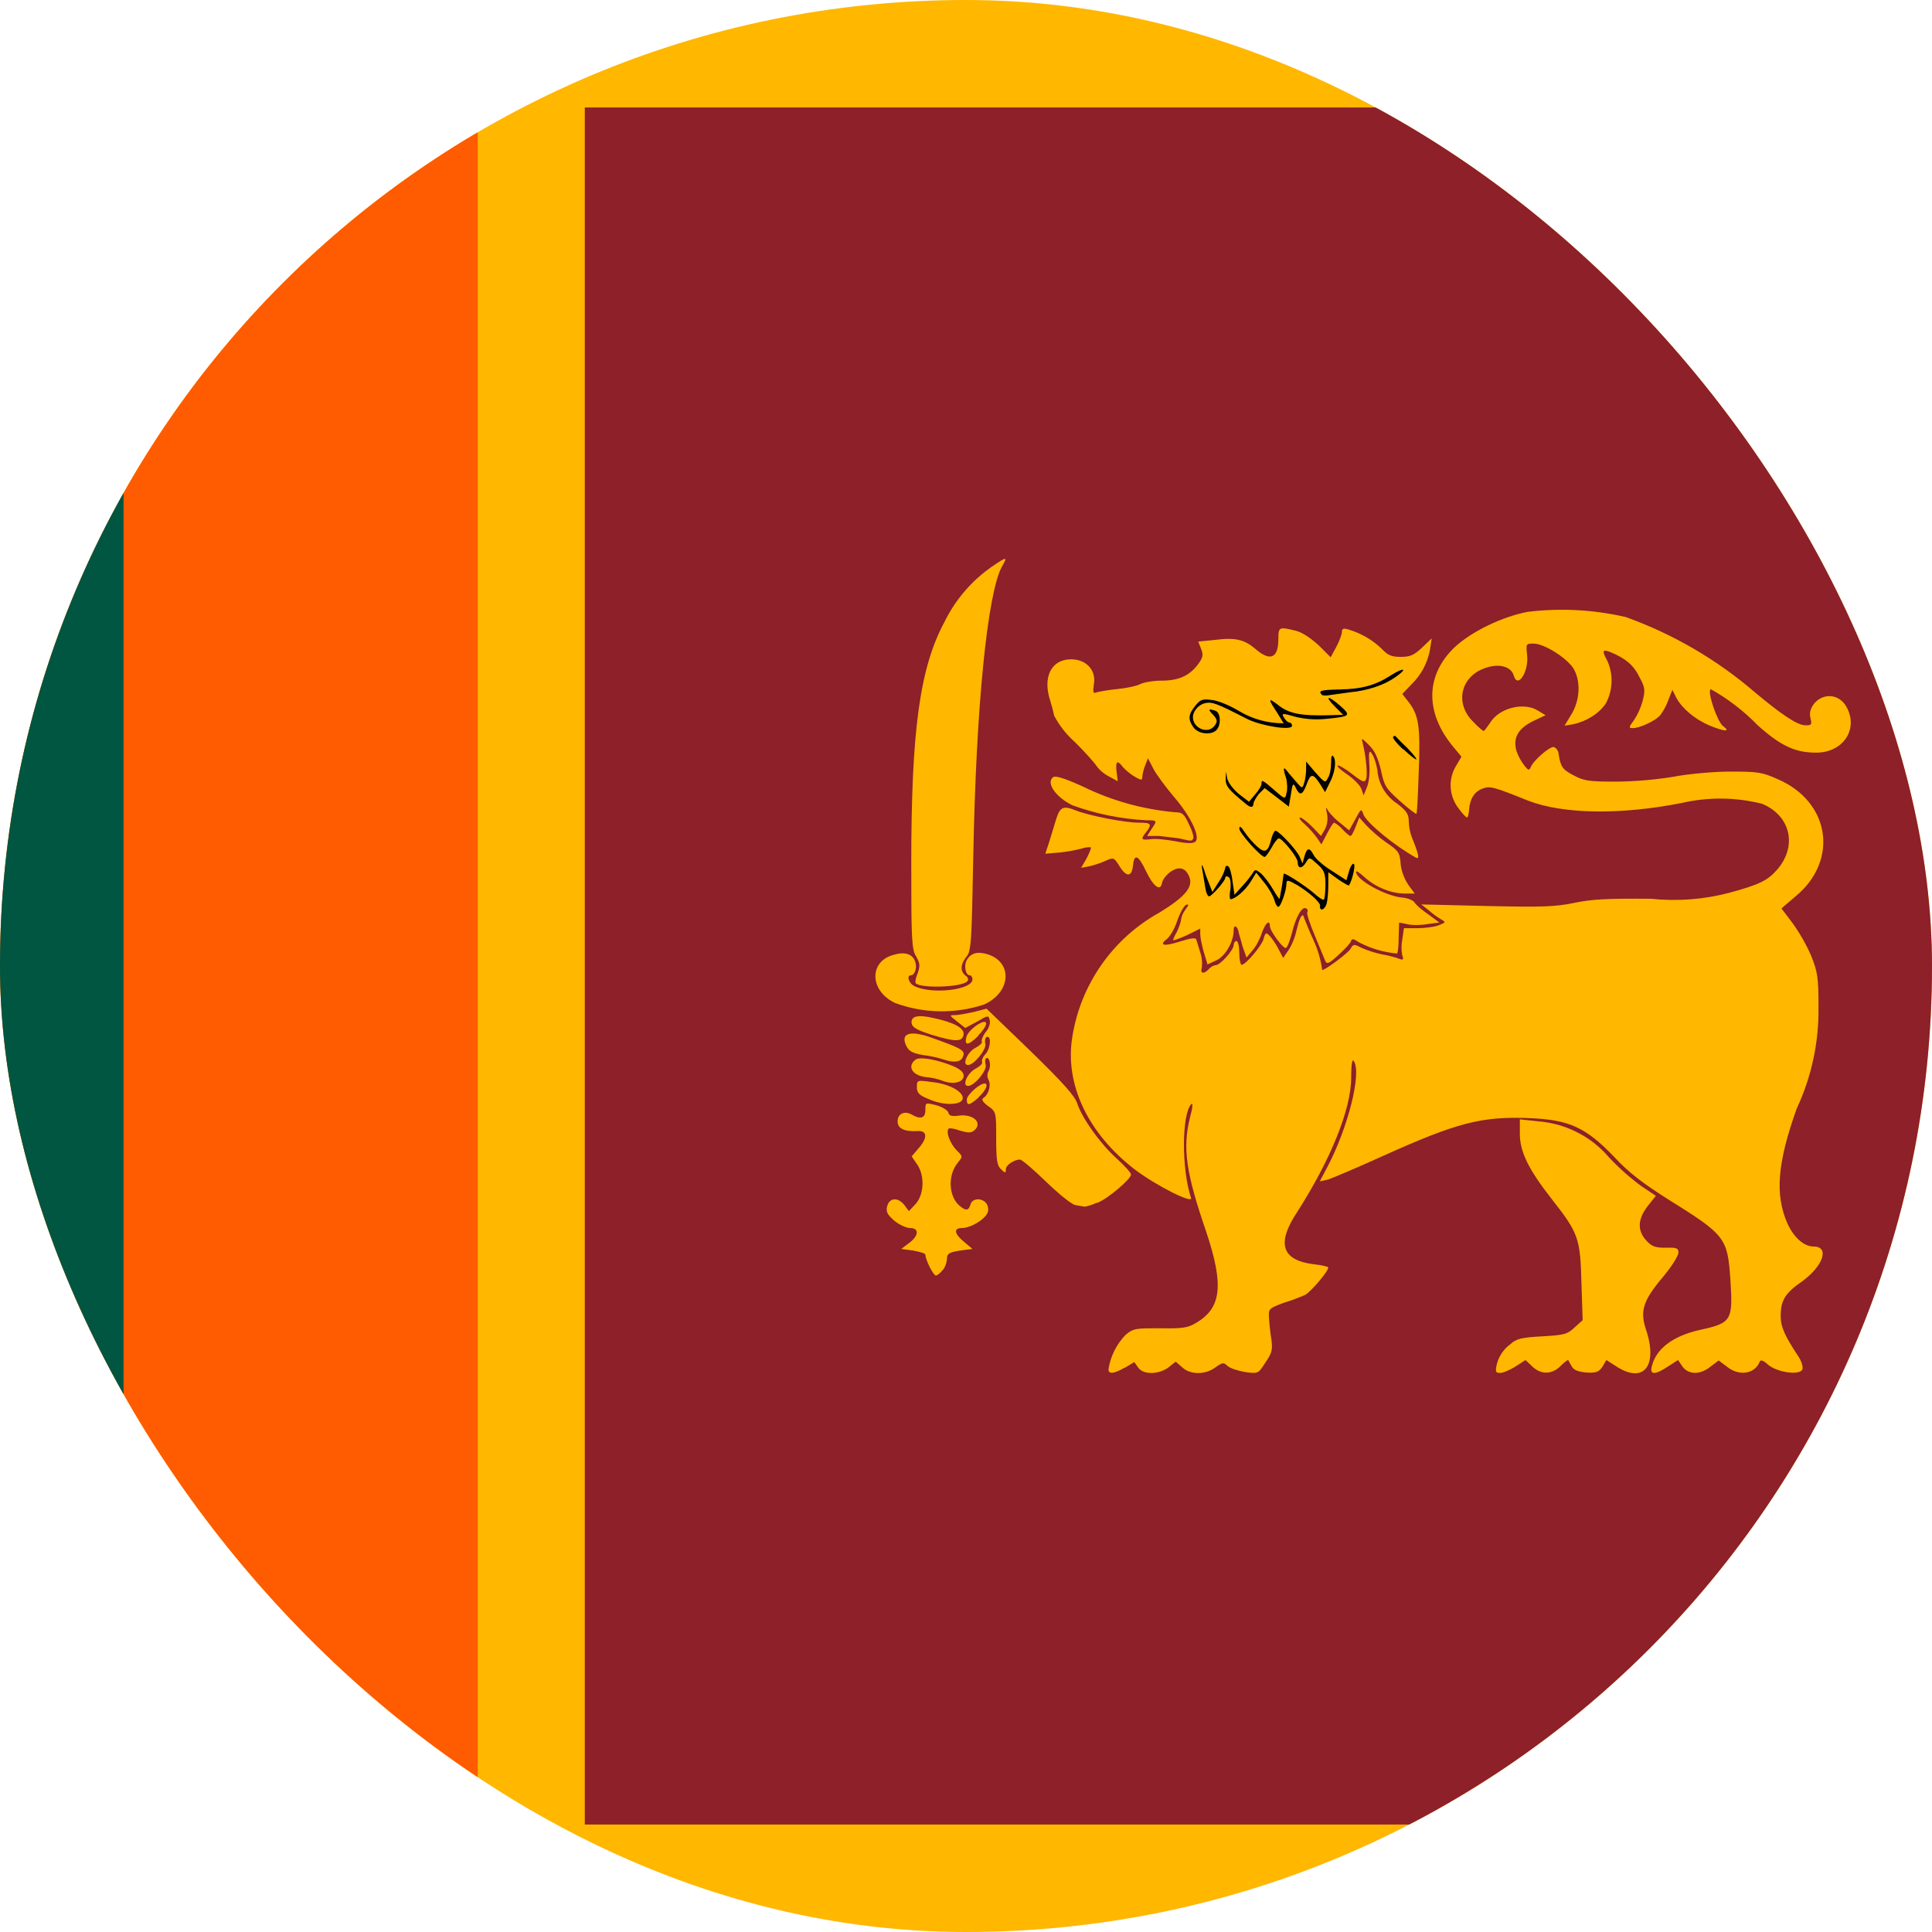 <svg width="40" height="40" viewBox="0 0 40 40" fill="none" xmlns="http://www.w3.org/2000/svg">
<g clip-path="url(#clip0_8424_43315)">
<path d="M-7 0H46.333V40H-7V0Z" fill="#FFB700"/>
<path d="M-4.775 20L2.558 2.225H9.891V37.775H2.558L-4.775 20Z" fill="#FF5B00"/>
<path d="M-4.775 2.225H2.558V37.775H-4.775V2.225Z" fill="#005641"/>
<path d="M12.108 2.225H44.333V37.775H12.108V2.225Z" fill="#8D2029"/>
<path d="M23.292 28.317L23.483 28.2L23.567 28.317C23.675 28.467 23.983 28.458 24.183 28.317L24.342 28.192L24.475 28.308C24.642 28.467 24.958 28.467 25.167 28.308C25.308 28.208 25.333 28.2 25.417 28.283C25.475 28.333 25.642 28.383 25.783 28.408C26.05 28.442 26.05 28.442 26.2 28.208C26.333 28.017 26.35 27.942 26.325 27.75C26.302 27.604 26.285 27.456 26.275 27.308C26.258 27.092 26.267 27.092 26.575 26.975C26.728 26.928 26.878 26.872 27.025 26.808C27.15 26.733 27.5 26.325 27.5 26.242C27.5 26.225 27.367 26.192 27.2 26.175C26.533 26.092 26.425 25.742 26.858 25.092C27.55 24.008 27.975 22.967 27.975 22.308C27.975 22.008 28 21.908 28.033 21.975C28.192 22.233 27.908 23.342 27.492 24.142L27.325 24.458L27.483 24.425C27.567 24.4 28.1 24.175 28.65 23.925C30.167 23.242 30.683 23.108 31.667 23.15C32.492 23.183 32.833 23.342 33.417 23.95C33.725 24.283 34.025 24.508 34.567 24.85C35.717 25.567 35.767 25.633 35.825 26.483C35.883 27.342 35.85 27.392 35.2 27.533C34.642 27.658 34.292 27.917 34.2 28.283C34.15 28.467 34.258 28.475 34.533 28.292L34.742 28.158L34.833 28.292C34.958 28.467 35.208 28.467 35.417 28.292L35.583 28.167L35.75 28.292C36 28.5 36.333 28.45 36.433 28.192C36.45 28.15 36.5 28.158 36.6 28.25C36.792 28.417 37.267 28.483 37.317 28.35C37.333 28.3 37.3 28.183 37.233 28.083C36.958 27.667 36.867 27.475 36.867 27.25C36.867 26.933 36.95 26.775 37.317 26.525C37.75 26.208 37.883 25.808 37.55 25.808C37.35 25.808 37.142 25.625 37.008 25.333C36.742 24.733 36.8 24.067 37.2 22.95C37.507 22.293 37.66 21.575 37.65 20.85C37.65 20.233 37.633 20.133 37.5 19.792C37.396 19.554 37.267 19.328 37.117 19.117L36.883 18.808L37.175 18.558C38.075 17.817 37.892 16.6 36.808 16.133C36.475 15.983 36.392 15.975 35.808 15.975C35.475 15.975 34.933 16.025 34.642 16.083C34.25 16.145 33.855 16.179 33.458 16.183C32.892 16.183 32.792 16.167 32.575 16.05C32.35 15.933 32.308 15.875 32.267 15.592C32.263 15.565 32.252 15.54 32.236 15.518C32.22 15.496 32.199 15.479 32.175 15.467C32.092 15.442 31.742 15.75 31.692 15.883C31.658 15.958 31.642 15.95 31.567 15.858C31.496 15.768 31.44 15.666 31.4 15.558C31.317 15.283 31.425 15.083 31.75 14.925L32 14.808L31.85 14.717C31.55 14.525 31.033 14.658 30.85 14.967C30.792 15.05 30.733 15.133 30.717 15.133C30.7 15.133 30.6 15.05 30.5 14.942C30.108 14.558 30.242 13.992 30.767 13.825C31.042 13.733 31.292 13.8 31.342 13.992C31.425 14.267 31.658 13.9 31.617 13.558C31.592 13.333 31.592 13.325 31.75 13.325C31.967 13.325 32.417 13.608 32.567 13.825C32.733 14.083 32.717 14.492 32.533 14.792L32.392 15.025L32.583 14.992C32.85 14.933 33.117 14.767 33.25 14.558C33.32 14.426 33.36 14.279 33.365 14.129C33.371 13.979 33.343 13.829 33.283 13.692C33.158 13.467 33.175 13.433 33.358 13.508C33.658 13.633 33.825 13.775 33.942 14.017C34.058 14.233 34.067 14.283 34.008 14.517C33.968 14.659 33.907 14.794 33.825 14.917C33.725 15.05 33.717 15.075 33.8 15.075C33.95 15.075 34.25 14.933 34.358 14.825C34.417 14.758 34.5 14.617 34.542 14.492L34.625 14.283L34.708 14.45C34.833 14.675 35.083 14.883 35.383 15.017C35.708 15.15 35.842 15.158 35.675 15.033C35.558 14.95 35.342 14.325 35.417 14.267C35.776 14.468 36.105 14.721 36.392 15.017C36.867 15.442 37.167 15.583 37.6 15.583C38.158 15.583 38.483 15.1 38.233 14.642C38.092 14.375 37.767 14.333 37.567 14.558C37.483 14.667 37.458 14.75 37.483 14.867C37.517 15 37.508 15.017 37.383 15.017C37.217 15.017 36.9 14.808 36.333 14.333C35.544 13.655 34.638 13.126 33.658 12.775C32.995 12.622 32.309 12.585 31.633 12.667C31.1 12.767 30.467 13.075 30.117 13.4C29.508 13.983 29.5 14.758 30.092 15.467L30.258 15.667L30.15 15.85C30.068 15.981 30.028 16.134 30.034 16.288C30.04 16.443 30.092 16.592 30.183 16.717C30.267 16.833 30.35 16.925 30.375 16.925C30.392 16.925 30.408 16.85 30.417 16.758C30.433 16.533 30.533 16.383 30.7 16.325C30.85 16.267 30.95 16.3 31.633 16.575C32.358 16.858 33.55 16.875 34.817 16.625C35.366 16.498 35.937 16.504 36.483 16.642C37.083 16.892 37.217 17.533 36.783 18.017C36.592 18.233 36.417 18.317 35.808 18.483C35.279 18.623 34.728 18.665 34.183 18.608C33.283 18.6 32.958 18.617 32.6 18.692C32.192 18.775 31.95 18.783 30.783 18.758L29.425 18.725L29.575 18.842C29.655 18.913 29.742 18.977 29.833 19.033C29.942 19.092 29.933 19.1 29.783 19.158C29.7 19.192 29.5 19.217 29.342 19.217H29.067L29.033 19.45C29.011 19.56 29.011 19.673 29.033 19.783C29.067 19.867 29.05 19.883 28.967 19.85C28.908 19.825 28.75 19.783 28.608 19.758C28.465 19.728 28.326 19.683 28.192 19.625C28.033 19.542 28.017 19.542 27.958 19.65C27.908 19.733 27.442 20.083 27.375 20.083C27.345 19.867 27.283 19.657 27.192 19.458C27.108 19.283 27.033 19.083 27.008 19.025C26.983 18.933 26.967 18.925 26.925 19C26.9 19.042 26.867 19.167 26.842 19.267C26.812 19.402 26.762 19.531 26.692 19.65L26.567 19.833L26.483 19.675C26.4 19.508 26.267 19.325 26.217 19.325C26.2 19.325 26.175 19.375 26.158 19.45C26.117 19.583 25.792 19.975 25.708 19.975C25.683 19.975 25.658 19.867 25.658 19.725C25.658 19.6 25.633 19.483 25.6 19.483C25.567 19.483 25.542 19.525 25.542 19.567C25.542 19.667 25.267 19.983 25.167 19.983C25.133 19.983 25.067 20.017 25.025 20.067C24.925 20.175 24.842 20.158 24.883 20.033C24.895 19.927 24.884 19.819 24.85 19.717L24.767 19.45C24.75 19.408 24.65 19.425 24.433 19.492C24.1 19.6 23.983 19.575 24.158 19.442C24.225 19.392 24.325 19.217 24.375 19.058C24.433 18.892 24.517 18.75 24.558 18.733C24.617 18.717 24.617 18.733 24.542 18.833C24.493 18.897 24.462 18.971 24.45 19.05C24.45 19.092 24.408 19.2 24.367 19.292C24.317 19.375 24.283 19.458 24.292 19.467C24.3 19.475 24.433 19.425 24.583 19.358L24.85 19.225V19.342C24.85 19.408 24.883 19.575 24.925 19.717L25 19.967L25.183 19.883C25.367 19.8 25.542 19.5 25.542 19.258C25.542 19.142 25.608 19.158 25.642 19.283C25.642 19.317 25.692 19.458 25.725 19.592L25.808 19.825L25.933 19.675C26.008 19.592 26.092 19.425 26.125 19.317C26.192 19.117 26.292 19.025 26.292 19.175C26.292 19.275 26.575 19.658 26.625 19.625C26.658 19.608 26.708 19.467 26.75 19.308C26.833 18.975 26.958 18.758 27.042 18.808C27.075 18.825 27.083 18.858 27.067 18.892C27.05 18.908 27.117 19.125 27.217 19.358C27.289 19.533 27.361 19.708 27.433 19.883C27.467 19.967 27.5 19.967 27.708 19.775C27.833 19.658 27.958 19.533 27.967 19.492C27.992 19.425 28.017 19.433 28.133 19.508C28.379 19.638 28.648 19.717 28.925 19.742C28.942 19.725 28.958 19.575 28.958 19.408L28.967 19.1L29.133 19.133C29.217 19.158 29.408 19.158 29.55 19.133L29.8 19.1L29.575 18.933C29.45 18.85 29.325 18.742 29.292 18.692C29.267 18.642 29.15 18.592 29.025 18.583C28.683 18.55 28.075 18.217 28.075 18.05C28.075 18.017 28.158 18.075 28.258 18.167C28.492 18.375 28.808 18.5 29.092 18.5H29.292L29.167 18.333C29.078 18.204 29.02 18.056 29 17.9C28.983 17.65 28.958 17.617 28.7 17.442C28.55 17.335 28.411 17.215 28.283 17.083L28.142 16.925L28.067 17.117C28.025 17.225 27.983 17.308 27.958 17.308C27.942 17.308 27.858 17.242 27.792 17.167C27.745 17.112 27.688 17.067 27.625 17.033C27.6 17.033 27.542 17.133 27.475 17.258L27.358 17.483L27.275 17.358C27.201 17.256 27.117 17.161 27.025 17.075C26.925 16.992 26.883 16.925 26.917 16.925C26.95 16.925 27.058 17.008 27.167 17.117L27.35 17.308L27.433 17.167C27.481 17.069 27.496 16.957 27.475 16.85C27.442 16.7 27.45 16.692 27.5 16.792C27.572 16.886 27.656 16.97 27.75 17.042L27.933 17.192L28.058 16.967C28.183 16.733 28.183 16.733 28.233 16.875C28.317 17.05 28.858 17.5 29.317 17.758C29.4 17.8 29.367 17.667 29.233 17.342C29.193 17.235 29.171 17.122 29.167 17.008C29.167 16.858 29.125 16.792 28.933 16.642C28.814 16.566 28.714 16.462 28.642 16.341C28.57 16.219 28.527 16.083 28.517 15.942C28.492 15.8 28.442 15.65 28.4 15.6C28.35 15.517 28.333 15.567 28.35 15.817C28.367 15.992 28.342 16.208 28.3 16.3L28.233 16.467L28.183 16.325C28.15 16.25 28.017 16.117 27.892 16.033C27.767 15.95 27.675 15.867 27.692 15.85C27.708 15.833 27.842 15.908 27.983 16.017C28.208 16.192 28.25 16.208 28.283 16.133C28.317 16.05 28.283 15.667 28.217 15.4C28.183 15.267 28.183 15.267 28.35 15.433C28.467 15.55 28.533 15.7 28.592 15.95C28.658 16.267 28.692 16.325 28.983 16.583C29.158 16.742 29.317 16.858 29.325 16.85C29.342 16.833 29.358 16.433 29.375 15.95C29.408 15.025 29.375 14.8 29.15 14.517L29.033 14.367L29.217 14.175C29.422 13.979 29.559 13.722 29.608 13.442L29.642 13.217L29.442 13.408C29.275 13.567 29.192 13.6 29 13.6C28.808 13.6 28.733 13.567 28.608 13.433C28.414 13.246 28.176 13.109 27.917 13.033C27.817 13 27.783 13.017 27.783 13.083C27.783 13.133 27.733 13.267 27.667 13.392L27.55 13.608L27.3 13.358C27.142 13.217 26.967 13.092 26.825 13.058C26.483 12.975 26.467 12.975 26.467 13.233C26.467 13.625 26.3 13.7 26 13.442C25.767 13.242 25.583 13.192 25.142 13.25L24.808 13.283L24.867 13.433C24.917 13.558 24.908 13.617 24.8 13.758C24.625 13.992 24.4 14.092 24.05 14.092C23.883 14.092 23.683 14.125 23.6 14.167C23.517 14.208 23.3 14.25 23.125 14.267C22.958 14.283 22.767 14.317 22.708 14.333C22.625 14.367 22.625 14.333 22.65 14.15C22.692 13.867 22.483 13.65 22.175 13.65C21.767 13.65 21.583 14.017 21.742 14.5C21.774 14.604 21.802 14.71 21.825 14.817C21.934 15.025 22.081 15.211 22.258 15.367C22.475 15.583 22.675 15.808 22.708 15.867C22.775 15.954 22.861 16.025 22.958 16.075L23.142 16.175L23.117 15.975C23.092 15.758 23.133 15.725 23.25 15.883C23.292 15.933 23.4 16.025 23.483 16.075C23.625 16.158 23.65 16.158 23.65 16.092C23.65 16.042 23.675 15.933 23.708 15.85L23.767 15.7L23.875 15.908C23.933 16.025 24.125 16.283 24.3 16.492C24.642 16.883 24.858 17.325 24.75 17.425C24.7 17.467 24.583 17.467 24.333 17.417C24.15 17.383 23.917 17.358 23.817 17.375C23.625 17.4 23.608 17.375 23.733 17.225C23.858 17.058 23.833 17.033 23.583 17.033C23.292 17.033 22.567 16.892 22.283 16.783C22.017 16.675 21.95 16.7 21.867 16.958L21.725 17.425L21.642 17.675L21.942 17.65C22.096 17.634 22.25 17.606 22.4 17.567C22.459 17.547 22.521 17.538 22.583 17.542C22.6 17.55 22.558 17.65 22.5 17.767L22.383 17.967L22.567 17.933C22.667 17.908 22.817 17.858 22.9 17.817C23.05 17.75 23.067 17.75 23.183 17.942C23.325 18.167 23.433 18.158 23.458 17.917C23.483 17.667 23.567 17.7 23.725 18.033C23.875 18.35 24.025 18.467 24.058 18.283C24.067 18.217 24.142 18.117 24.233 18.05C24.417 17.925 24.55 17.967 24.625 18.158C24.708 18.367 24.525 18.575 24.008 18.892C23.53 19.156 23.118 19.526 22.805 19.974C22.491 20.422 22.284 20.935 22.2 21.475C22.042 22.458 22.533 23.475 23.5 24.217C23.967 24.567 24.708 24.933 24.658 24.8C24.458 24.192 24.467 23.05 24.667 22.858C24.7 22.825 24.692 22.942 24.642 23.117C24.475 23.775 24.558 24.292 24.975 25.508C25.342 26.608 25.292 27.083 24.758 27.392C24.592 27.492 24.483 27.508 24.025 27.5C23.525 27.5 23.467 27.5 23.308 27.633C23.117 27.829 22.991 28.079 22.95 28.35C22.95 28.458 23.067 28.442 23.283 28.317H23.292Z" fill="#FFB700"/>
<path d="M31.375 28.292L31.584 28.158L31.725 28.292C31.909 28.467 32.133 28.458 32.309 28.283C32.392 28.2 32.459 28.15 32.467 28.158L32.542 28.292C32.584 28.367 32.675 28.4 32.842 28.417C33.033 28.425 33.092 28.417 33.175 28.3L33.258 28.158L33.467 28.292C34.033 28.658 34.334 28.275 34.075 27.517C33.95 27.133 34.025 26.917 34.434 26.433C34.608 26.225 34.75 26 34.75 25.933C34.75 25.842 34.717 25.825 34.483 25.833C34.267 25.833 34.2 25.808 34.084 25.683C33.892 25.475 33.908 25.233 34.117 24.967L34.283 24.758L33.983 24.558C33.744 24.381 33.521 24.183 33.317 23.967C33.135 23.752 32.913 23.575 32.662 23.447C32.412 23.318 32.139 23.24 31.858 23.217L31.467 23.175V23.475C31.467 23.85 31.65 24.217 32.133 24.833C32.684 25.533 32.717 25.642 32.742 26.558L32.767 27.333L32.6 27.483C32.459 27.617 32.4 27.642 31.933 27.667C31.492 27.692 31.392 27.717 31.267 27.833C31.121 27.94 31.02 28.098 30.983 28.275C30.959 28.4 30.967 28.425 31.058 28.425C31.117 28.425 31.259 28.367 31.375 28.292ZM19.525 26.292C19.576 26.218 19.604 26.131 19.608 26.042C19.608 25.958 19.659 25.925 19.875 25.892L20.134 25.858L19.967 25.717C19.759 25.55 19.733 25.425 19.917 25.425C20.1 25.425 20.4 25.242 20.45 25.1C20.475 25.033 20.45 24.95 20.417 24.908C20.317 24.792 20.125 24.808 20.092 24.942C20.05 25.075 19.992 25.075 19.842 24.942C19.634 24.733 19.625 24.308 19.842 24.058C19.933 23.942 19.933 23.942 19.808 23.817C19.675 23.683 19.575 23.433 19.642 23.367C19.659 23.35 19.767 23.367 19.875 23.408C20.042 23.458 20.1 23.458 20.167 23.408C20.358 23.25 20.15 23.05 19.834 23.1C19.7 23.117 19.65 23.1 19.634 23.033C19.617 22.983 19.509 22.917 19.384 22.883C19.159 22.825 19.159 22.825 19.159 22.983C19.159 23.15 19.058 23.183 18.875 23.075C18.725 22.992 18.584 23.058 18.584 23.217C18.584 23.367 18.725 23.433 19 23.417C19.2 23.408 19.209 23.558 19.017 23.775L18.875 23.942L18.983 24.1C19.15 24.333 19.134 24.725 18.959 24.925L18.817 25.075L18.725 24.95C18.592 24.783 18.417 24.792 18.367 24.975C18.342 25.092 18.367 25.142 18.517 25.275C18.617 25.358 18.767 25.425 18.842 25.425C19.034 25.425 19.025 25.583 18.825 25.733L18.659 25.858L18.909 25.892C19.042 25.917 19.159 25.95 19.159 25.975C19.159 26.083 19.325 26.408 19.375 26.408C19.409 26.408 19.475 26.35 19.525 26.283V26.292Z" fill="#FFB700"/>
<path d="M22.708 24.908C22.933 24.825 23.417 24.408 23.417 24.317C23.417 24.283 23.283 24.133 23.117 23.983C22.783 23.683 22.408 23.158 22.308 22.858C22.258 22.692 22.017 22.425 21.333 21.758L20.425 20.883L20.167 20.95C20.017 20.983 19.842 21.017 19.775 21.017C19.65 21.017 19.65 21.017 19.817 21.15L19.983 21.283L20.233 21.15C20.458 21.017 20.467 21.017 20.492 21.125C20.508 21.183 20.475 21.292 20.408 21.367C20.35 21.442 20.317 21.533 20.325 21.558C20.35 21.583 20.292 21.642 20.2 21.692C20.033 21.775 19.908 22.05 20.042 22.05C20.167 22.05 20.433 21.717 20.4 21.608C20.383 21.55 20.4 21.492 20.417 21.475C20.525 21.417 20.517 21.675 20.417 21.808C20.35 21.875 20.317 21.958 20.333 21.992C20.35 22.017 20.292 22.075 20.2 22.125C20.033 22.208 19.908 22.483 20.042 22.483C20.175 22.483 20.433 22.167 20.408 22.05C20.392 21.992 20.392 21.925 20.417 21.908C20.492 21.875 20.525 22.075 20.467 22.175C20.451 22.203 20.443 22.235 20.443 22.267C20.443 22.299 20.451 22.33 20.467 22.358C20.525 22.467 20.467 22.667 20.358 22.733C20.317 22.758 20.342 22.817 20.458 22.9C20.625 23.017 20.625 23.033 20.625 23.567C20.625 24.017 20.642 24.133 20.725 24.208C20.808 24.292 20.825 24.292 20.825 24.208C20.825 24.125 20.992 24.008 21.117 24.008C21.158 24.008 21.4 24.217 21.658 24.467C21.917 24.717 22.192 24.942 22.267 24.95L22.45 24.983C22.475 24.983 22.592 24.958 22.708 24.9V24.908ZM19.933 22.733C19.933 22.592 19.633 22.433 19.275 22.4C18.983 22.358 18.983 22.367 18.983 22.508C18.983 22.625 19.025 22.675 19.233 22.758C19.55 22.9 19.933 22.883 19.933 22.733Z" fill="#FFB700"/>
<path d="M20.259 22.717C20.409 22.583 20.475 22.433 20.384 22.433C20.284 22.433 20.017 22.667 20.017 22.767C20.017 22.9 20.067 22.892 20.267 22.717H20.259ZM19.95 22.292C19.959 22.208 19.909 22.158 19.759 22.083C19.425 21.942 19.042 21.867 18.95 21.942C18.775 22.083 18.892 22.267 19.167 22.3C19.284 22.308 19.434 22.342 19.509 22.375C19.725 22.458 19.925 22.417 19.95 22.292ZM19.95 21.85C19.967 21.742 19.892 21.7 19.284 21.483C18.825 21.317 18.625 21.4 18.775 21.675C18.825 21.767 18.909 21.808 19.1 21.842C19.242 21.858 19.434 21.9 19.525 21.933C19.775 22.017 19.925 21.983 19.942 21.85H19.95ZM20.25 21.442C20.342 21.35 20.417 21.242 20.417 21.192C20.417 21.067 20.059 21.3 20.009 21.467C19.959 21.658 20.05 21.65 20.259 21.442H20.25ZM19.95 21.417C19.967 21.283 19.75 21.167 19.317 21.075C18.992 21 18.85 21.042 18.875 21.192C18.892 21.275 19 21.333 19.292 21.425C19.784 21.575 19.925 21.575 19.95 21.417ZM20.367 20.8C20.934 20.55 20.975 19.925 20.45 19.758C20.234 19.692 20.1 19.733 20.017 19.875C19.95 19.992 19.992 20.192 20.075 20.192C20.109 20.192 20.134 20.233 20.134 20.275C20.134 20.5 19.284 20.592 18.934 20.417C18.809 20.358 18.767 20.192 18.859 20.192C18.942 20.192 18.992 20.025 18.95 19.917C18.9 19.75 18.734 19.7 18.509 19.767C17.984 19.9 18 20.517 18.534 20.767C19.124 20.983 19.769 20.995 20.367 20.8Z" fill="#FFB700"/>
<path d="M20.026 20.317C20.059 20.283 20.042 20.233 19.992 20.2C19.875 20.108 19.884 19.967 20.009 19.808C20.109 19.692 20.117 19.508 20.151 17.717C20.209 14.625 20.442 12.3 20.742 11.733C20.867 11.517 20.851 11.517 20.534 11.733C20.118 12.023 19.783 12.413 19.559 12.867C19.042 13.825 18.867 15.117 18.867 17.883C18.867 19.45 18.875 19.658 18.967 19.8C19.05 19.95 19.05 20 19 20.15C18.959 20.242 18.942 20.342 18.959 20.358C19.076 20.467 19.909 20.442 20.026 20.317ZM24.701 17.367C24.726 17.342 24.684 17.2 24.617 17.067C24.517 16.85 24.476 16.817 24.334 16.817C23.668 16.759 23.018 16.578 22.417 16.283C21.992 16.092 21.834 16.05 21.792 16.1C21.659 16.225 21.875 16.517 22.209 16.675C22.699 16.852 23.213 16.956 23.734 16.983C23.959 16.983 23.967 16.983 23.834 17.175L23.75 17.308H24L24.417 17.358C24.667 17.417 24.667 17.417 24.701 17.367Z" fill="#FFB700"/>
<path d="M27.334 18.758C27.334 18.675 27.092 18.467 26.859 18.325C26.667 18.217 26.634 18.208 26.634 18.3C26.634 18.433 26.517 18.775 26.467 18.775C26.442 18.775 26.401 18.708 26.384 18.633C26.359 18.55 26.267 18.383 26.176 18.275L26.009 18.067L25.892 18.258C25.776 18.442 25.567 18.617 25.476 18.617C25.459 18.617 25.451 18.517 25.476 18.408C25.484 18.275 25.476 18.175 25.434 18.158C25.401 18.133 25.367 18.142 25.367 18.175C25.367 18.242 25.084 18.558 25.034 18.558C25.001 18.558 24.967 18.475 24.951 18.358L24.884 17.958C24.867 17.858 24.909 17.925 24.967 18.125L25.101 18.467L25.234 18.258C25.294 18.172 25.339 18.076 25.367 17.975C25.367 17.933 25.392 17.917 25.426 17.933C25.459 17.95 25.501 18.092 25.517 18.242L25.559 18.525L25.709 18.358C25.788 18.275 25.86 18.186 25.926 18.092C25.984 17.992 25.992 17.992 26.117 18.092C26.184 18.158 26.292 18.3 26.359 18.417C26.426 18.533 26.484 18.617 26.492 18.608L26.542 18.342L26.576 18.092C26.584 18.05 27.026 18.342 27.192 18.483C27.292 18.575 27.392 18.642 27.409 18.625C27.426 18.608 27.442 18.475 27.442 18.317C27.442 18.083 27.417 18.017 27.276 17.892C27.109 17.742 27.109 17.742 27.042 17.85C26.959 17.992 26.867 17.992 26.867 17.85C26.867 17.75 26.551 17.358 26.476 17.358C26.451 17.358 26.384 17.442 26.326 17.55C26.267 17.658 26.201 17.742 26.184 17.742C26.101 17.742 25.659 17.242 25.659 17.158C25.659 17.092 25.692 17.108 25.767 17.225C25.842 17.334 25.928 17.435 26.026 17.525C26.192 17.675 26.259 17.642 26.326 17.35C26.351 17.267 26.384 17.2 26.409 17.2C26.476 17.2 26.859 17.608 26.909 17.742L26.967 17.875L27.009 17.725C27.059 17.542 27.117 17.542 27.201 17.708C27.234 17.775 27.401 17.925 27.567 18.025L27.876 18.225L27.934 18.025C27.967 17.917 28.017 17.858 28.034 17.892C28.067 17.933 27.984 18.267 27.926 18.333C27.926 18.342 27.817 18.283 27.709 18.208L27.501 18.058V18.325C27.501 18.467 27.484 18.642 27.467 18.708C27.426 18.842 27.326 18.875 27.326 18.758H27.334ZM25.792 16.642C25.426 16.342 25.376 16.275 25.376 16.125L25.384 15.975L25.409 16.117C25.426 16.2 25.526 16.333 25.642 16.433L25.859 16.6L25.984 16.45C26.059 16.367 26.117 16.267 26.117 16.233C26.117 16.133 26.134 16.142 26.384 16.358C26.601 16.55 26.609 16.55 26.634 16.425C26.659 16.358 26.651 16.225 26.634 16.133C26.551 15.883 26.567 15.85 26.676 16L26.876 16.233C26.959 16.325 26.967 16.325 27.001 16.208C27.026 16.133 27.042 16.008 27.042 15.925V15.767L27.234 15.992C27.426 16.208 27.442 16.217 27.492 16.108C27.534 16.05 27.559 15.908 27.559 15.8C27.559 15.65 27.576 15.617 27.609 15.667C27.676 15.767 27.634 16.017 27.517 16.233L27.434 16.4L27.326 16.225C27.184 16.008 27.134 16.008 27.051 16.242C26.967 16.467 26.909 16.483 26.826 16.308C26.776 16.2 26.759 16.217 26.726 16.45L26.684 16.7L26.434 16.508L26.184 16.317L26.059 16.442C26.001 16.517 25.951 16.608 25.951 16.642C25.951 16.725 25.884 16.725 25.792 16.642ZM29.042 15.508C28.917 15.392 28.826 15.275 28.842 15.258C28.867 15.233 28.884 15.225 28.892 15.242C28.973 15.328 29.056 15.411 29.142 15.492C29.426 15.792 29.367 15.8 29.051 15.508H29.042ZM24.709 15.058C24.592 14.892 24.601 14.792 24.751 14.608C24.851 14.483 24.901 14.467 25.084 14.492C25.209 14.5 25.467 14.608 25.659 14.725C25.936 14.89 26.253 14.977 26.576 14.975L26.434 14.742C26.251 14.467 26.251 14.433 26.467 14.6C26.684 14.775 26.942 14.825 27.526 14.808L27.809 14.8L27.642 14.633C27.417 14.408 27.484 14.383 27.742 14.608C27.976 14.817 27.967 14.833 27.459 14.883C27.247 14.905 27.033 14.891 26.826 14.842C26.542 14.758 26.526 14.767 26.584 14.858C26.617 14.917 26.667 14.958 26.692 14.958C26.726 14.958 26.751 14.992 26.751 15.025C26.751 15.133 26.134 15.033 25.834 14.892C25.167 14.55 25.084 14.517 24.917 14.567C24.873 14.584 24.832 14.61 24.798 14.642C24.764 14.675 24.736 14.715 24.717 14.758C24.609 15.033 25.001 15.25 25.159 15.008C25.209 14.933 25.201 14.892 25.117 14.8C25.001 14.683 25.017 14.667 25.167 14.717C25.276 14.758 25.284 15.017 25.184 15.117C25.076 15.225 24.809 15.2 24.709 15.058Z" fill="black"/>
<path d="M27.367 14.383C27.284 14.3 27.35 14.283 27.725 14.275C28.192 14.267 28.475 14.192 28.808 13.975C29.075 13.808 29.15 13.842 28.892 14.017C28.667 14.183 28.308 14.3 27.95 14.333L27.525 14.392C27.459 14.408 27.384 14.4 27.358 14.383H27.367Z" fill="black"/>
</g>
<defs>
<clipPath id="clip0_8424_43315">
<rect width="40" height="40" rx="20" fill="white"/>
</clipPath>
</defs>
</svg>
